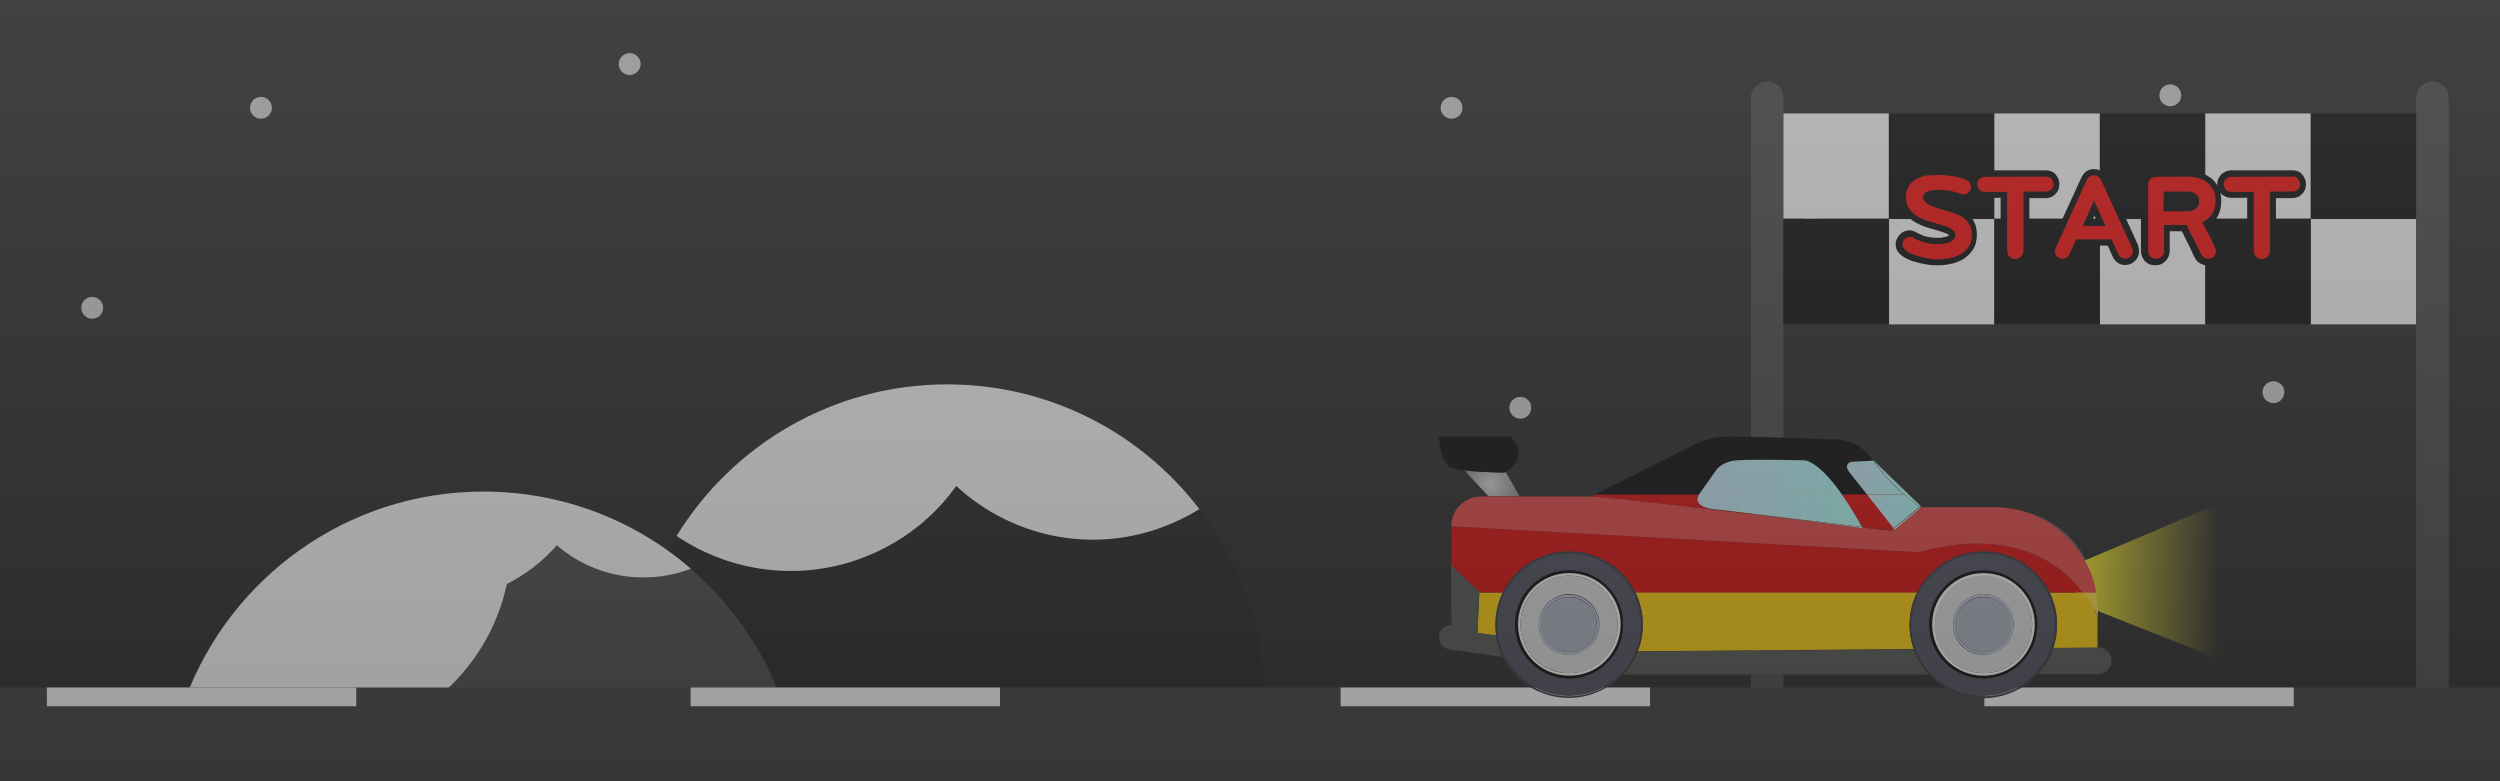 <?xml version="1.0" encoding="utf-8"?>
<!-- Generator: Adobe Illustrator 25.0.0, SVG Export Plug-In . SVG Version: 6.00 Build 0)  -->
<svg version="1.1" id="Layer_1" xmlns="http://www.w3.org/2000/svg" xmlns:xlink="http://www.w3.org/1999/xlink" x="0px" y="0px"
	 viewBox="0 0 800 250" style="enable-background:new 0 0 800 250;" xml:space="preserve">
<style type="text/css">
	.st0{fill:#222222;}
	.st1{opacity:0.8;fill:#FFFFFF;enable-background:new    ;}
	.st2{fill:#1C1C1C;}
	.st3{fill:#FFFFFF;}
	.st4{fill:#444444;}
	.st5{fill:#FF0000;}
	.st6{fill:#3B3B3B;}
	.st7{fill:url(#SVGID_1_);}
	.st8{fill:url(#SVGID_2_);}
	.st9{fill:#FFCE00;}
	.st10{fill:#DD0000;}
	.st11{fill:#4E514E;}
	.st12{opacity:0.25;fill:#FFFFFF;enable-background:new    ;}
	.st13{fill:#32323F;}
	.st14{fill:#474757;}
	.st15{fill:#DDDDDD;}
	.st16{fill:#BAC0D8;}
	.st17{fill:#ACAFBC;}
	.st18{fill:url(#SVGID_3_);}
	.st19{fill:url(#SVGID_4_);}
	.st20{fill:url(#SVGID_5_);}
	.st21{fill:url(#SVGID_6_);}
	.st22{fill:url(#SVGID_7_);}
	.st23{fill:url(#SVGID_8_);}
	.st24{fill:url(#SVGID_9_);}
	.st25{fill:url(#SVGID_10_);}
	.st26{fill:url(#SVGID_11_);}
	.st27{opacity:0.47;fill:url(#SVGID_12_);enable-background:new    ;}
</style>
<g id="Layer_1_1_">
	<rect class="st0" width="800" height="250"/>
</g>
<g id="Layer_7">
	<circle class="st1" cx="579.5" cy="72.5" r="3.5"/>
	<circle class="st1" cx="694.5" cy="30.5" r="3.5"/>
	<circle class="st1" cx="464.5" cy="34.5" r="3.5"/>
	<circle class="st1" cx="727.5" cy="125.5" r="3.5"/>
	<circle class="st1" cx="486.5" cy="130.5" r="3.5"/>
	<circle class="st1" cx="201.5" cy="20.5" r="3.5"/>
	<circle class="st1" cx="83.5" cy="34.5" r="3.5"/>
	<circle class="st1" cx="29.5" cy="98.5" r="3.5"/>
	<g>
		<g>
			<path class="st2" d="M306,155.5c-6.4,8.9-15.2,16.4-25.9,21.3c-21.5,9.8-45.4,7-63.6-5.3c-8.4,13.6-13.7,29.4-14.8,46.3h-0.2v28
				h203.3v-28h-0.2c-1.4-20.6-8.9-39.5-20.7-54.9c-2.4,1.5-4.9,2.8-7.5,4C352,178,324.4,172.6,306,155.5z"/>
			<path class="st3" d="M303.1,123c-36.6,0-68.7,19.4-86.6,48.5c18.2,12.3,42.2,15.1,63.6,5.3c10.7-4.9,19.5-12.3,25.9-21.3
				c18.4,17.1,46,22.5,70.3,11.4c2.6-1.2,5.1-2.5,7.5-4C365.2,138.6,336,123,303.1,123z"/>
		</g>
		<g>
			<path class="st4" d="M256.1,252.1c-1.9-28-15.1-52.9-35.1-70.1c-4.7,1.8-9.8,2.8-15.2,2.8c-10.6,0-20.2-3.9-27.7-10.3
				c-4.5,5.1-9.9,9.3-16,12.4c-6.2,29-31.9,50.8-62.8,50.8c-15.2,0-29.1-5.3-40.1-14c-3.3,9-5.4,18.5-6.1,28.5H53V250h203.3v2.1
				H256.1z"/>
			<path class="st3" d="M162.2,186.9c6.1-3.1,11.5-7.3,16-12.4c7.4,6.4,17.1,10.3,27.7,10.3c5.4,0,10.5-1,15.2-2.8
				c-17.8-15.4-41-24.7-66.4-24.7c-43.7,0-81,27.6-95.4,66.3c11,8.8,24.9,14,40.1,14C130.3,237.7,156,215.9,162.2,186.9z"/>
		</g>
	</g>
	<path class="st4" d="M565.5,231.1L565.5,231.1c-2.9,0-5.2-2.3-5.2-5.2V31.3c0-2.9,2.3-5.2,5.2-5.2l0,0c2.9,0,5.2,2.3,5.2,5.2v194.6
		C570.7,228.8,568.4,231.1,565.5,231.1z"/>
	<g>
		<g>
			<rect x="570.7" y="36.3" class="st3" width="33.7" height="33.7"/>
			<rect x="570.7" y="70" width="33.7" height="33.7"/>
			<rect x="604.5" y="70.1" class="st3" width="33.7" height="33.7"/>
			<rect x="604.5" y="36.3" width="33.7" height="33.7"/>
			<rect x="638.2" y="36.3" class="st3" width="33.7" height="33.7"/>
			<rect x="638.2" y="70" width="33.7" height="33.7"/>
			<rect x="672" y="70.1" class="st3" width="33.7" height="33.7"/>
			<rect x="672" y="36.3" width="33.7" height="33.7"/>
			<rect x="705.7" y="36.3" class="st3" width="33.7" height="33.7"/>
			<rect x="705.7" y="70" width="33.7" height="33.7"/>
			<rect x="739.5" y="70.1" class="st3" width="33.7" height="33.7"/>
			<rect x="739.5" y="36.3" width="33.7" height="33.7"/>
		</g>
		<g>
			<g>
				<g>
					<path class="st5" d="M620,84.1c-0.5,0-1.1,0-1.9-0.1c-0.8-0.1-1.6-0.2-2.4-0.4c-0.9-0.2-1.8-0.4-2.6-0.7
						c-0.9-0.3-1.7-0.6-2.5-1s-1.5-0.9-2-1.4c-0.6-0.7-0.9-1.4-0.9-2.3s0.3-1.7,1-2.4c0.7-0.7,1.5-1.1,2.4-1.1
						c0.6,0,1.1,0.1,1.6,0.4c0.6,0.3,1.2,0.6,1.8,0.9c0.6,0.2,1.2,0.4,1.8,0.6s1.2,0.3,1.8,0.4s1.3,0.1,2,0.1c0.4,0,1,0,1.6-0.1
						s1.1-0.2,1.6-0.3c0.5-0.2,0.8-0.4,1.2-0.7c0.1-0.1,0.3-0.3,0.3-0.8c0-0.3-0.1-0.7-0.7-1c-0.7-0.4-1.6-0.8-2.7-1.1
						c-1.1-0.4-2.4-0.7-3.7-1.1c-1.4-0.4-2.8-0.9-4-1.6c-1.3-0.7-2.3-1.6-3.2-2.7c-0.9-1.2-1.4-2.7-1.4-4.6c0-1.6,0.4-3,1.2-4.1
						c0.7-1.1,1.7-1.9,2.9-2.5c1.1-0.6,2.3-1,3.7-1.2c1.3-0.2,2.6-0.3,3.8-0.3c0.6,0,1.3,0,2.1,0.1s1.6,0.2,2.4,0.3
						c0.8,0.1,1.6,0.3,2.3,0.5c0.8,0.2,1.5,0.5,2.1,0.7c0.6,0.3,1.1,0.7,1.5,1.1c0.4,0.5,0.6,1.2,0.6,2c0,0.9-0.3,1.8-1,2.4
						s-1.5,1-2.4,1c-0.4,0-0.8-0.1-1.3-0.3c-1-0.4-2.1-0.7-3.1-0.9s-2.1-0.3-3.2-0.3c-0.4,0-0.9,0-1.5,0c-0.5,0-1.1,0.1-1.6,0.2
						c-0.4,0.1-0.8,0.3-1.1,0.5c-0.1,0.1-0.2,0.2-0.2,0.6c0,0.1,0,0.3,0.2,0.5c0.2,0.3,0.6,0.5,1,0.8c0.4,0.3,1,0.5,1.5,0.7
						c0.6,0.2,1.2,0.4,1.8,0.6s1.1,0.3,1.6,0.5c0.5,0.1,0.9,0.3,1.2,0.3c1,0.3,2,0.7,3,1.1s1.9,0.9,2.7,1.6c0.8,0.6,1.4,1.5,1.9,2.4
						c0.5,1,0.7,2.1,0.7,3.4c0,1.7-0.4,3.2-1.1,4.4c-0.7,1.1-1.7,2.1-2.9,2.8c-1.1,0.7-2.4,1.1-3.8,1.4
						C622.7,83.9,621.3,84.1,620,84.1z"/>
					<path d="M620.6,56c0.6,0,1.3,0,2.1,0.1s1.5,0.2,2.3,0.3s1.5,0.3,2.3,0.5c0.7,0.2,1.4,0.4,1.9,0.7c0.4,0.2,0.8,0.5,1.1,0.9
						s0.4,0.8,0.4,1.3c0,0.7-0.2,1.3-0.7,1.7c-0.5,0.5-1.1,0.7-1.7,0.7c-0.3,0-0.6-0.1-0.9-0.2c-1.1-0.4-2.2-0.7-3.2-0.9
						c-1.1-0.2-2.2-0.3-3.4-0.3c-0.4,0-0.9,0-1.5,0s-1.2,0.1-1.8,0.3s-1.1,0.4-1.5,0.7s-0.6,0.8-0.6,1.4c0,0.4,0.2,0.8,0.5,1.2
						s0.7,0.7,1.2,1s1.1,0.6,1.7,0.8c0.6,0.2,1.2,0.4,1.8,0.6s1.1,0.3,1.6,0.5c0.5,0.1,0.9,0.3,1.2,0.3c1,0.3,1.9,0.7,2.9,1
						c0.9,0.4,1.7,0.8,2.4,1.4s1.2,1.3,1.7,2.1c0.4,0.8,0.6,1.8,0.6,3c0,1.5-0.3,2.8-1,3.8s-1.5,1.8-2.5,2.4s-2.2,1-3.5,1.3
						c-1.3,0.2-2.6,0.4-3.9,0.4c-0.4,0-1,0-1.8-0.1c-0.7-0.1-1.5-0.2-2.3-0.4c-0.8-0.2-1.7-0.4-2.5-0.6c-0.8-0.3-1.6-0.6-2.3-0.9
						c-0.7-0.4-1.3-0.8-1.7-1.2c-0.4-0.5-0.7-1-0.7-1.6s0.2-1.2,0.7-1.7s1-0.7,1.7-0.7c0.4,0,0.8,0.1,1.1,0.3
						c0.7,0.4,1.3,0.7,1.9,0.9c0.6,0.3,1.3,0.5,1.9,0.6c0.6,0.2,1.3,0.3,1.9,0.4c0.7,0.1,1.4,0.1,2.1,0.1c0.5,0,1,0,1.7-0.1
						c0.6-0.1,1.3-0.2,1.8-0.4c0.6-0.2,1.1-0.5,1.5-0.9s0.6-0.9,0.6-1.5c0-0.8-0.4-1.4-1.2-1.9s-1.7-0.9-2.9-1.2
						c-1.1-0.4-2.4-0.7-3.8-1.1c-1.4-0.4-2.6-0.9-3.8-1.5c-1.1-0.6-2.1-1.4-2.9-2.5c-0.8-1-1.2-2.4-1.2-4c0-1.4,0.3-2.6,1-3.6
						s1.5-1.7,2.5-2.2s2.2-0.9,3.4-1.1C618.2,56.1,619.5,56,620.6,56 M620.6,54c-1.3,0-2.6,0.1-4,0.3c-1.5,0.2-2.8,0.7-4,1.3
						c-1.3,0.7-2.4,1.6-3.2,2.8c-0.9,1.3-1.3,2.9-1.3,4.7c0,2.1,0.5,3.9,1.6,5.2c0.9,1.2,2.1,2.3,3.5,3c1.3,0.7,2.7,1.3,4.2,1.7
						c1.3,0.4,2.6,0.7,3.7,1.1c1,0.3,1.8,0.6,2.4,1c0.1,0.1,0.2,0.1,0.2,0.1l0,0c0,0,0,0,0,0.1c-0.2,0.2-0.5,0.3-0.8,0.4
						c-0.4,0.1-0.9,0.2-1.4,0.3c-0.6,0.1-1.1,0.1-1.5,0.1c-0.7,0-1.3,0-1.9-0.1c-0.6-0.1-1.1-0.2-1.7-0.3c-0.5-0.1-1.1-0.3-1.6-0.6
						c-0.6-0.2-1.1-0.5-1.7-0.8c-0.7-0.4-1.4-0.6-2.1-0.6c-1.2,0-2.3,0.5-3.1,1.4s-1.3,1.9-1.3,3.1c0,1.1,0.4,2.1,1.2,2.9
						c0.6,0.6,1.4,1.2,2.2,1.6s1.7,0.8,2.6,1c0.9,0.3,1.8,0.5,2.7,0.7s1.7,0.3,2.5,0.4s1.5,0.1,2,0.1c1.4,0,2.8-0.1,4.2-0.4
						c1.5-0.3,2.9-0.8,4.1-1.5c1.3-0.8,2.4-1.8,3.2-3.1c0.9-1.3,1.3-3,1.3-4.9c0-1.5-0.3-2.8-0.8-3.9s-1.3-2-2.2-2.7
						c-0.8-0.7-1.8-1.3-2.9-1.7c-1-0.4-2-0.8-3-1.1l0,0l0,0c-0.3-0.1-0.7-0.2-1.2-0.3c-0.5-0.1-1-0.3-1.6-0.5
						c-0.5-0.2-1.1-0.4-1.7-0.6c-0.5-0.2-1-0.4-1.4-0.6c-0.2-0.1-0.4-0.3-0.6-0.4c0.1-0.1,0.3-0.1,0.5-0.2c0.4-0.1,0.9-0.2,1.3-0.2
						c0.6,0,1.1,0,1.5,0c1,0,2,0.1,3,0.3s2,0.5,3,0.8c0.6,0.2,1.1,0.3,1.6,0.3c1.2,0,2.3-0.5,3.2-1.3c0.9-0.9,1.3-1.9,1.3-3.2
						c0-1-0.3-1.9-0.9-2.6c-0.5-0.6-1.1-1.1-1.8-1.4c-0.7-0.3-1.4-0.6-2.3-0.8c-0.8-0.2-1.6-0.4-2.4-0.5c-0.8-0.2-1.7-0.3-2.5-0.3
						C622,54.1,621.3,54,620.6,54L620.6,54z"/>
				</g>
				<g>
					<path class="st5" d="M644.9,83.9c-1,0-1.9-0.4-2.6-1.1c-0.7-0.7-1-1.6-1-2.6V62.4h-6.2c-1,0-1.8-0.3-2.4-1s-1-1.5-1-2.4
						s0.3-1.8,1-2.4c0.7-0.7,1.5-1,2.4-1h19.6c0.9,0,1.8,0.3,2.4,1c0.7,0.7,1,1.5,1,2.4s-0.4,1.8-1,2.4c-0.7,0.7-1.5,1-2.4,1h-6.2
						v17.9c0,1-0.4,1.9-1.1,2.6C646.7,83.5,645.9,83.9,644.9,83.9z"/>
					<path d="M654.7,56.5c0.7,0,1.3,0.2,1.7,0.7c0.5,0.5,0.7,1.1,0.7,1.7c0,0.7-0.2,1.3-0.7,1.7c-0.5,0.5-1.1,0.7-1.7,0.7h-7.2v18.9
						c0,0.7-0.3,1.4-0.8,1.9s-1.1,0.8-1.9,0.8s-1.3-0.3-1.8-0.8s-0.7-1.1-0.7-1.9V61.4h-7.2c-0.7,0-1.3-0.2-1.7-0.7s-0.7-1-0.7-1.7
						s0.2-1.3,0.7-1.7s1-0.7,1.7-0.7L654.7,56.5 M654.7,54.5h-19.6c-1.2,0-2.3,0.5-3.2,1.3c-0.8,0.9-1.3,1.9-1.3,3.1
						c0,1.2,0.4,2.3,1.3,3.1c0.8,0.8,1.9,1.3,3.1,1.3h5.2v16.9c0,1.3,0.5,2.4,1.3,3.3c0.9,0.9,2,1.4,3.3,1.4s2.4-0.5,3.3-1.3
						c0.9-0.9,1.3-2,1.3-3.3V63.4h5.2c1.2,0,2.3-0.4,3.1-1.3c0.9-0.8,1.3-1.9,1.3-3.2c0-1.2-0.5-2.3-1.3-3.2
						C657,54.9,655.9,54.5,654.7,54.5L654.7,54.5z"/>
				</g>
				<g>
					<path class="st5" d="M680.2,83.9c-0.7,0-1.3-0.2-1.9-0.5c-0.5-0.3-1-0.8-1.2-1.4l-1.9-4.2h-10l-1.9,4.2
						c-0.3,0.6-0.7,1.1-1.3,1.5c-0.6,0.3-1.2,0.5-1.8,0.5c-1,0-1.8-0.3-2.4-1c-0.7-0.7-1-1.5-1-2.4c0-0.5,0.1-1,0.3-1.4l10-21.9
						c0.3-0.6,0.7-1.1,1.2-1.4c0.6-0.4,1.2-0.6,1.8-0.6s1.3,0.2,1.8,0.5c0.6,0.4,1,0.8,1.3,1.5l10,21.9c0.2,0.5,0.3,1,0.3,1.4
						c0,0.9-0.3,1.8-1,2.4C682,83.5,681.1,83.9,680.2,83.9z M672.3,71.3l-2.1-4.7l-2.1,4.7H672.3z"/>
					<path d="M670.1,56.1c0.5,0,0.9,0.1,1.3,0.4c0.4,0.2,0.7,0.6,0.9,1l10,21.9c0.1,0.3,0.2,0.7,0.2,1c0,0.7-0.2,1.3-0.7,1.7
						s-1,0.7-1.7,0.7c-0.5,0-0.9-0.1-1.3-0.4c-0.4-0.2-0.7-0.6-0.9-1l-2.2-4.8h-11.3l-2.2,4.8c-0.2,0.4-0.5,0.8-0.9,1
						s-0.8,0.4-1.3,0.4c-0.7,0-1.3-0.2-1.7-0.7c-0.5-0.5-0.7-1.1-0.7-1.7c0-0.3,0.1-0.7,0.2-1l10-21.9c0.2-0.4,0.5-0.8,0.9-1
						C669.2,56.3,669.6,56.1,670.1,56.1 M666.5,72.3h7.3l-3.7-8.1L666.5,72.3 M670.1,54.1c-0.9,0-1.7,0.2-2.4,0.7s-1.2,1.1-1.6,1.9
						l-10,21.8c-0.3,0.6-0.4,1.2-0.4,1.8c0,1.2,0.5,2.3,1.3,3.2c0.9,0.9,1.9,1.3,3.2,1.3c0.9,0,1.6-0.2,2.4-0.7
						c0.7-0.5,1.3-1.1,1.6-1.9l1.6-3.6h8.7l1.6,3.6c0.4,0.8,0.9,1.4,1.6,1.9c0.7,0.5,1.5,0.7,2.4,0.7c1.2,0,2.3-0.5,3.1-1.3
						s1.3-1.9,1.3-3.1c0-0.6-0.1-1.2-0.3-1.7v-0.1v-0.1l-10-21.9c-0.4-0.8-1-1.5-1.7-1.9C671.7,54.4,670.9,54.1,670.1,54.1
						L670.1,54.1z M669.6,70.3l0.6-1.3l0.6,1.3H669.6L669.6,70.3z"/>
				</g>
				<g>
					<path class="st5" d="M706.3,83.9c-0.7,0-1.3-0.2-1.8-0.5c-0.6-0.3-1-0.8-1.3-1.4c-0.1-0.2-0.3-0.5-0.5-1l-0.8-1.7
						c-0.4-0.8-0.7-1.5-1.1-2.3c-0.4-0.8-0.8-1.5-1.1-2.2c-0.3-0.6-0.6-1.2-0.8-1.6c0-0.1-0.1-0.1-0.1-0.2h-5.5v7.3
						c0,1-0.4,1.9-1.1,2.6c-0.7,0.7-1.6,1-2.5,1c-1,0-1.9-0.3-2.5-1c-0.7-0.7-1-1.5-1-2.5V59.1c0-1,0.3-1.9,1-2.5
						c0.7-0.7,1.5-1,2.5-1h9.7c1.3,0,2.7,0.1,3.9,0.4c1.3,0.3,2.4,0.8,3.4,1.5s1.8,1.7,2.4,2.8c0.6,1.1,0.9,2.5,0.9,4.1
						c0,1.7-0.4,3.3-1.2,4.6c-0.6,1.1-1.6,2-2.7,2.6c0,0.1,0.1,0.1,0.1,0.2c0.3,0.5,0.6,1.1,0.9,1.7c0.3,0.6,0.6,1.3,1,1.9
						c0.3,0.7,0.6,1.3,0.9,1.9c0.3,0.6,0.5,1.2,0.7,1.7c0.2,0.6,0.3,1,0.3,1.4c0,1-0.3,1.8-1,2.5C708.1,83.5,707.3,83.9,706.3,83.9z
						 M700.1,66.6c0.8,0,1.4-0.2,1.9-0.6c0.3-0.2,0.6-0.6,0.6-1.5c0-1-0.4-1.4-0.6-1.6c-0.5-0.4-1.1-0.6-1.9-0.6h-6.8v4.3
						C693.3,66.6,700.1,66.6,700.1,66.6z"/>
					<path d="M699.4,56.5c1.3,0,2.5,0.1,3.7,0.4c1.2,0.3,2.2,0.7,3,1.4c0.9,0.6,1.5,1.4,2.1,2.4s0.8,2.2,0.8,3.6
						c0,1.5-0.4,2.9-1.1,4.1c-0.7,1.2-1.8,2.1-3.2,2.7c0.1,0.3,0.3,0.6,0.6,1.1s0.5,1,0.9,1.7c0.3,0.6,0.6,1.3,1,1.9
						s0.6,1.3,0.9,1.9c0.3,0.6,0.5,1.1,0.7,1.6s0.3,0.8,0.3,1c0,0.7-0.2,1.3-0.7,1.8s-1.1,0.7-1.8,0.7c-0.5,0-0.9-0.1-1.3-0.4
						c-0.4-0.2-0.7-0.6-0.9-1c-0.1-0.1-0.2-0.5-0.5-1s-0.5-1.1-0.9-1.8c-0.3-0.7-0.7-1.4-1.1-2.2c-0.4-0.8-0.7-1.5-1.1-2.1
						c-0.3-0.7-0.6-1.2-0.8-1.6s-0.3-0.7-0.3-0.7h-7.2v8.3c0,0.7-0.3,1.3-0.8,1.8s-1.1,0.7-1.8,0.7s-1.3-0.2-1.8-0.7
						s-0.7-1.1-0.7-1.8V59.1c0-0.7,0.2-1.3,0.7-1.8s1.1-0.7,1.8-0.7L699.4,56.5 M692.3,67.6h7.8c1,0,1.8-0.3,2.5-0.8
						s1.1-1.3,1.1-2.3s-0.3-1.8-1-2.4c-0.7-0.5-1.5-0.8-2.5-0.8h-7.8L692.3,67.6 M699.4,54.5h-9.7c-1.3,0-2.4,0.5-3.3,1.3
						c-0.9,0.9-1.3,2-1.3,3.3v21.2c0,1.3,0.5,2.4,1.3,3.3c0.9,0.9,2,1.3,3.3,1.3c1.2,0,2.3-0.4,3.2-1.3s1.4-2,1.4-3.3V74h3.9
						c0.2,0.4,0.4,0.8,0.6,1.2c0.3,0.7,0.7,1.4,1.1,2.2c0.4,0.8,0.7,1.5,1.1,2.2v0.1l0.8,1.7c0.3,0.6,0.4,0.9,0.5,1
						c0.4,0.8,0.9,1.4,1.6,1.8c0.7,0.4,1.5,0.7,2.4,0.7c1.2,0,2.3-0.5,3.2-1.3c0.9-0.9,1.3-2,1.3-3.2c0-0.5-0.1-1-0.4-1.7
						c-0.2-0.5-0.4-1.1-0.7-1.7s-0.6-1.3-0.9-1.9c-0.3-0.7-0.7-1.3-1-2c-0.2-0.4-0.4-0.8-0.6-1.1c0.9-0.7,1.7-1.5,2.3-2.5
						c0.9-1.5,1.3-3.2,1.3-5.1c0-1.7-0.3-3.3-1-4.6s-1.5-2.3-2.7-3.1c-1.1-0.8-2.3-1.3-3.7-1.7C702.2,54.7,700.8,54.5,699.4,54.5
						L699.4,54.5z M694.3,63.3h5.8c0.7,0,1.1,0.2,1.3,0.4c0.1,0.1,0.3,0.2,0.3,0.8c0,0.5-0.2,0.7-0.2,0.7c-0.4,0.3-0.8,0.4-1.3,0.4
						h-5.8L694.3,63.3L694.3,63.3z"/>
				</g>
				<g>
					<path class="st5" d="M723.8,83.9c-1,0-1.9-0.4-2.6-1.1c-0.7-0.7-1-1.6-1-2.6V62.4H714c-1,0-1.8-0.3-2.4-1s-1-1.5-1-2.4
						s0.3-1.8,1-2.4c0.7-0.7,1.5-1,2.4-1h19.6c1,0,1.8,0.3,2.4,1c0.7,0.7,1,1.5,1,2.4s-0.4,1.8-1,2.4c-0.7,0.7-1.5,1-2.4,1h-6.2
						v17.9c0,1-0.4,1.9-1.1,2.6C725.7,83.5,724.8,83.9,723.8,83.9z"/>
					<path d="M733.6,56.5c0.7,0,1.3,0.2,1.7,0.7c0.5,0.5,0.7,1.1,0.7,1.7c0,0.7-0.2,1.3-0.7,1.7c-0.5,0.5-1.1,0.7-1.7,0.7h-7.2v18.9
						c0,0.7-0.3,1.4-0.8,1.9s-1.1,0.8-1.9,0.8s-1.3-0.3-1.8-0.8s-0.7-1.1-0.7-1.9V61.4H714c-0.7,0-1.3-0.2-1.7-0.7s-0.7-1-0.7-1.7
						s0.2-1.3,0.7-1.7s1-0.7,1.7-0.7L733.6,56.5 M733.6,54.5H714c-1.2,0-2.3,0.5-3.2,1.3c-0.8,0.9-1.3,1.9-1.3,3.1
						c0,1.2,0.4,2.3,1.3,3.1c0.8,0.8,1.9,1.3,3.1,1.3h5.2v16.9c0,1.3,0.5,2.4,1.3,3.3c0.9,0.9,2,1.4,3.3,1.4s2.4-0.5,3.3-1.3
						c0.9-0.9,1.3-2,1.3-3.3V63.4h5.2c1.2,0,2.3-0.4,3.1-1.3c0.9-0.8,1.3-1.9,1.3-3.2c0-1.2-0.5-2.3-1.3-3.2
						C735.9,54.9,734.8,54.5,733.6,54.5L733.6,54.5z"/>
				</g>
			</g>
		</g>
		<path class="st4" d="M778.4,231.1L778.4,231.1c-2.9,0-5.2-2.3-5.2-5.2V31.3c0-2.9,2.3-5.2,5.2-5.2l0,0c2.9,0,5.2,2.3,5.2,5.2
			v194.6C783.6,228.8,781.2,231.1,778.4,231.1z"/>
	</g>
</g>
<g id="Layer_5">
	<rect y="220" class="st6" width="800" height="30"/>
	<rect x="15" y="220" class="st3" width="99" height="6"/>
	<rect x="221" y="220" class="st3" width="99" height="6"/>
	<rect x="429" y="220" class="st3" width="99" height="6"/>
	<rect x="635" y="220" class="st3" width="99" height="6"/>
</g>
<g id="Layer_6">
</g>
<linearGradient id="SVGID_1_" gradientUnits="userSpaceOnUse" x1="664.36" y1="185.99" x2="710.24" y2="185.99">
	<stop  offset="0" style="stop-color:#FCEE21"/>
	<stop  offset="1" style="stop-color:#FCEE21;stop-opacity:0"/>
</linearGradient>
<polygon class="st7" points="710.2,210.9 664.4,192.8 664.4,180.5 710.2,161.1 "/>
<g id="Layer_2_1_">
	<g id="Layer_14_1_">
		<g id="flagcar-de">
			
				<radialGradient id="SVGID_2_" cx="476.967" cy="97.162" r="9.685" gradientTransform="matrix(1 0 0 -0.99 0 251.12)" gradientUnits="userSpaceOnUse">
				<stop  offset="0" style="stop-color:#DCDCDC"/>
				<stop  offset="0.69" style="stop-color:#A3A3A3"/>
				<stop  offset="1" style="stop-color:#878787"/>
			</radialGradient>
			<path class="st8" d="M481.8,151c-0.2,0.1-0.3,0.2-0.3,0.2s-7.5,0-12.9-0.7l7.7,8.3h10L481.8,151z"/>
			<path class="st9" d="M472.9,200v2.6l5.9,0.8c-0.2-1.1-0.2-2.3-0.2-3.4c0-3.6,0.8-7.2,2.4-10.4h-7.6L472.9,200z"/>
			<path class="st9" d="M655.8,189.6c2.7,5.5,3.2,11.9,1.2,17.8l14.2-0.1v-9.8c0,0-1.3-3.6-4.7-7.9H655.8z"/>
			<path class="st9" d="M671.3,197.5v-2.1c0-1.9-0.2-3.9-0.5-5.8h-0.1C671.1,192.2,671.3,194.8,671.3,197.5z"/>
			<path class="st9" d="M525.7,199.9c0,2.9-0.5,5.8-1.6,8.5l88.3-0.7c-2.1-6-1.7-12.5,1.1-18.2h-90.2
				C524.9,192.8,525.7,196.3,525.7,199.9z"/>
			<path d="M543.9,158l5.1-7.2c0,0,1.7-3,6.8-3.4c5.1-0.4,21.4,0,21.4,0s4.2-0.5,12.2,10.9h8l-5.3-6.7c0,0-2.6-2.6,0-3.8l7.3-0.4
				c-5.1-8.1-14.5-6.8-14.5-6.8s-29.9-1.3-34.2-0.8c-2.7,0.3-5.3,1-7.7,2.1l-32.7,16.4h33.3C543.8,158.1,543.9,158,543.9,158z"/>
			<path d="M481.8,151c1.5-1,7.8-5.6,1.4-11.3h-22.7c0,0,0,8.9,4.7,10.2c1.1,0.3,2.2,0.5,3.3,0.6c5.4,0.7,12.9,0.7,12.9,0.7
				S481.6,151.1,481.8,151z"/>
			<path class="st10" d="M670.8,189.6c-0.2-1.1-0.4-2.2-0.7-3.2C670.3,187.4,670.5,188.4,670.8,189.6L670.8,189.6z"/>
			<path class="st10" d="M549,163.1c-7.2-0.7-5.9-3.8-5.3-4.8h-33.3l-1.1,0.6c3.3,0,31.5,3.3,56.5,6.3
				C558.1,164.1,551.4,163.3,549,163.1z"/>
			<path class="st10" d="M473.3,189.6h7.6c5.8-11.7,20.1-16.4,31.8-10.6c4.6,2.3,8.3,6,10.6,10.6h90.2c5.8-11.7,20.1-16.4,31.8-10.6
				c4.6,2.3,8.3,6,10.6,10.6h10.7c-6.9-8.9-22.4-21.2-52.6-12.9l-149.6-8.3l0.1,12.6l8.9,8.4L473.3,189.6z"/>
			<path class="st10" d="M589.4,158.2c2.3,3.4,4.5,6.9,6.5,10.5l9.1,1.1l1-0.8l-8.5-10.8H589.4z"/>
			<path class="st10" d="M639.2,162.2c2.4,0.1,4.7,0.5,7,1C643.9,162.7,641.6,162.3,639.2,162.2z"/>
			<path class="st11" d="M524.1,208.5c-1.1,2.7-2.6,5.1-4.6,7.3h97.7c-2.1-2.3-3.8-5-4.8-8L524.1,208.5z"/>
			<path class="st11" d="M472.9,202.6V200l0.4-10.5v-0.2l-8.9-8.4l-0.1-0.1l0.2,19.1c-2.2,0-4,1.8-4,4c0,2.2,1.8,4,4,4c0,0,0,0,0,0
				l16.4,2.3c-1.1-2.2-1.9-4.6-2.2-7L472.9,202.6z"/>
			<path class="st11" d="M671.3,207.2l-14.2,0.1c-1,3.1-2.7,6-5,8.4h19.2c2.3,0.1,4.3-1.8,4.4-4.1c0.1-2.3-1.8-4.3-4.1-4.4
				C671.4,207.2,671.3,207.2,671.3,207.2L671.3,207.2z"/>
			<path class="st12" d="M637.9,162.2c0.4,0,0.8,0,1.3,0C638.4,162.2,637.9,162.2,637.9,162.2z"/>
			<path class="st12" d="M670,186.3c-3.8-15.7-15.6-21.2-23.8-23.1C657.7,166.2,666.8,175,670,186.3z"/>
			<path class="st12" d="M614.8,162.6l-0.2-0.2l0,0L614.8,162.6z"/>
			<path class="st9" d="M666.6,189.6c3.4,4.3,4.7,7.9,4.7,7.9c0-2.6-0.2-5.3-0.6-7.9H666.6z"/>
			<path class="st12" d="M666.6,189.6c3.4,4.3,4.7,7.9,4.7,7.9c0-2.6-0.2-5.3-0.6-7.9H666.6z"/>
			<path class="st10" d="M666.6,189.6h4.1c-0.2-1.1-0.4-2.2-0.6-3.2c-3.3-11.4-12.3-20.2-23.8-23.1c-2.3-0.5-4.7-0.9-7-1
				c-0.4,0-0.8,0-1.3,0h-23.1l-0.2,0.2l0.2,0.2l-0.3-0.2l-8.3,7l-0.3-0.4l-1,0.8l-9.1-1.1l0.2,0.3c0,0-16.6-2.2-30.3-3.9
				c-25-3-53.2-6.3-56.5-6.3H474c-5.3,0-9.6,4.2-9.6,9.5c0,0,0,0,0,0l149.6,8.3C644.2,168.4,659.7,180.6,666.6,189.6z"/>
			<path class="st12" d="M666.6,189.6h4.1c-0.2-1.1-0.4-2.2-0.6-3.2c-3.3-11.4-12.3-20.2-23.8-23.1c-2.3-0.5-4.7-0.9-7-1
				c-0.4,0-0.8,0-1.3,0h-23.1l-0.2,0.2l0.2,0.2l-0.3-0.2l-8.3,7l-0.3-0.4l-1,0.8l-9.1-1.1l0.2,0.3c0,0-16.6-2.2-30.3-3.9
				c-25-3-53.2-6.3-56.5-6.3H474c-5.3,0-9.6,4.2-9.6,9.5c0,0,0,0,0,0l149.6,8.3C644.2,168.4,659.7,180.6,666.6,189.6z"/>
			<path class="st13" d="M525.7,199.9c0-3.6-0.8-7.1-2.4-10.4c-5.8-11.7-20.1-16.4-31.8-10.6c-4.6,2.3-8.3,6-10.6,10.6
				c-1.6,3.2-2.4,6.8-2.4,10.4c0,1.1,0.1,2.3,0.2,3.4c0.4,2.4,1.1,4.8,2.2,7c5.8,11.7,20.1,16.4,31.7,10.5c5.2-2.6,9.3-7,11.4-12.5
				C525.2,205.7,525.7,202.8,525.7,199.9z M502.1,222.8c-12.7,0-23-10.2-23-22.8s10.3-22.8,23-22.8s23,10.2,23,22.8
				S514.8,222.8,502.1,222.8L502.1,222.8z"/>
			<path class="st14" d="M525.1,199.9c0-12.6-10.3-22.8-23-22.8s-23,10.2-23,22.8s10.3,22.8,23,22.8S525.1,212.5,525.1,199.9z
				 M484.8,199.9c-0.1-9.5,7.6-17.3,17.2-17.4c9.5-0.1,17.3,7.6,17.4,17.2s-7.6,17.3-17.2,17.4c0,0-0.1,0-0.1,0
				C492.6,217.1,484.9,209.4,484.8,199.9L484.8,199.9z"/>
			<path d="M519.4,199.9c0.1-9.5-7.6-17.3-17.2-17.4c-9.5-0.1-17.3,7.6-17.4,17.2s7.6,17.3,17.2,17.4c0,0,0.1,0,0.1,0
				C511.6,217.1,519.4,209.4,519.4,199.9z M485.7,199.9c-0.1-9.1,7.3-16.5,16.3-16.5s16.5,7.3,16.5,16.3c0.1,9.1-7.3,16.5-16.3,16.5
				c0,0-0.1,0-0.1,0C493.1,216.3,485.7,209,485.7,199.9C485.7,199.9,485.7,199.9,485.7,199.9z"/>
			<path class="st3" d="M518.6,199.9c0.1-9.1-7.3-16.5-16.3-16.5c-9.1-0.1-16.5,7.3-16.5,16.3c-0.1,9.1,7.3,16.5,16.3,16.5
				c0,0,0.1,0,0.1,0C511.2,216.3,518.5,209,518.6,199.9C518.6,199.9,518.6,199.9,518.6,199.9z M486.5,199.9
				c-0.1-8.6,6.9-15.6,15.5-15.7c8.6-0.1,15.6,6.9,15.7,15.5c0.1,8.6-6.9,15.6-15.5,15.7c0,0-0.1,0-0.1,0
				C493.5,215.5,486.6,208.5,486.5,199.9C486.5,199.9,486.5,199.9,486.5,199.9z"/>
			<path class="st15" d="M517.7,199.9c0.1-8.6-6.9-15.6-15.5-15.7c-8.6-0.1-15.6,6.9-15.7,15.5s6.9,15.6,15.5,15.7c0,0,0.1,0,0.1,0
				C510.7,215.5,517.7,208.5,517.7,199.9C517.7,199.9,517.7,199.9,517.7,199.9z M492.4,199.9c0-5.4,4.3-9.7,9.6-9.8
				c5.4,0,9.7,4.3,9.8,9.6c0,5.4-4.3,9.7-9.6,9.8c0,0,0,0-0.1,0C496.8,209.6,492.5,205.3,492.4,199.9
				C492.4,199.9,492.4,199.9,492.4,199.9z"/>
			<path class="st16" d="M502.1,209.6c5.3,0,9.6-4.4,9.6-9.7c0-5.3-4.4-9.6-9.7-9.6c-5.3,0-9.6,4.3-9.6,9.6
				C492.5,205.3,496.8,209.6,502.1,209.6C502.1,209.6,502.1,209.6,502.1,209.6z M493.3,199.9c0-4.9,3.9-8.9,8.8-8.9s8.9,3.9,8.9,8.8
				c0,4.9-3.9,8.9-8.8,8.9c0,0,0,0-0.1,0C497.3,208.7,493.3,204.8,493.3,199.9L493.3,199.9z"/>
			<ellipse class="st17" cx="502.1" cy="199.9" rx="8.9" ry="8.8"/>
			<path class="st13" d="M658.3,199.9c0-3.6-0.8-7.1-2.4-10.4c-5.8-11.7-20.1-16.4-31.8-10.6c-4.6,2.3-8.3,6-10.6,10.6
				c-2.8,5.7-3.2,12.2-1.1,18.2c4.3,12.3,17.8,18.7,30.1,14.4C651.9,218.8,658.2,209.9,658.3,199.9L658.3,199.9z M634.7,222.8
				c-12.7,0-23-10.2-23-22.8s10.3-22.8,23-22.8c12.7,0,23,10.2,23,22.8S647.4,222.8,634.7,222.8z"/>
			<path class="st14" d="M657.6,199.9c0-12.6-10.3-22.8-23-22.8s-23,10.2-23,22.8s10.3,22.8,23,22.8
				C647.3,222.8,657.6,212.5,657.6,199.9z M634.7,217.1c-9.5-0.1-17.1-7.8-17.1-17.3c0.1-9.5,7.8-17.1,17.3-17.1
				c9.4,0.1,17.1,7.7,17.1,17.2C651.9,209.4,644.2,217.1,634.7,217.1C634.7,217.1,634.7,217.1,634.7,217.1z"/>
			<path d="M651.9,199.9c0.1-9.5-7.6-17.3-17.2-17.4c-9.5-0.1-17.3,7.6-17.4,17.2c-0.1,9.5,7.6,17.3,17.2,17.4c0,0,0.1,0,0.1,0
				C644.2,217.1,651.9,209.4,651.9,199.9C651.9,199.9,651.9,199.9,651.9,199.9z M634.7,216.3c-9-0.1-16.3-7.4-16.2-16.4
				c0.1-9,7.4-16.3,16.4-16.2c9,0.1,16.2,7.4,16.2,16.3C651.1,209,643.7,216.3,634.7,216.3C634.7,216.3,634.7,216.3,634.7,216.3z"/>
			<path class="st3" d="M651.1,199.9c0.1-9.1-7.3-16.5-16.3-16.5c-9.1-0.1-16.5,7.3-16.5,16.3c-0.1,9.1,7.3,16.5,16.3,16.5
				c0,0,0.1,0,0.1,0C643.7,216.3,651.1,209,651.1,199.9C651.1,199.9,651.1,199.9,651.1,199.9z M634.7,215.4
				c-8.6-0.1-15.5-7-15.4-15.6c0.1-8.6,7-15.5,15.6-15.4c8.5,0.1,15.4,7,15.4,15.5C650.2,208.5,643.2,215.5,634.7,215.4z"/>
			<path class="st15" d="M650.3,199.9c0.1-8.6-6.9-15.6-15.5-15.7s-15.6,6.9-15.7,15.5c-0.1,8.6,6.9,15.6,15.5,15.7c0,0,0.1,0,0.1,0
				C643.2,215.5,650.2,208.5,650.3,199.9C650.3,199.9,650.3,199.9,650.3,199.9z M625,199.9c0-5.4,4.3-9.7,9.6-9.8
				c5.4,0,9.7,4.3,9.8,9.6c0,5.4-4.3,9.7-9.6,9.8c0,0,0,0-0.1,0C629.3,209.6,625,205.3,625,199.9z"/>
			<path class="st16" d="M644.4,199.9c0-5.4-4.3-9.7-9.6-9.8c-5.4,0-9.7,4.3-9.8,9.6c0,5.4,4.3,9.7,9.6,9.8c0,0,0,0,0.1,0
				C640,209.6,644.3,205.3,644.4,199.9C644.4,199.9,644.4,199.9,644.4,199.9z M625.8,199.9c0-4.9,3.9-8.9,8.8-8.9s8.9,3.9,8.9,8.8
				s-3.9,8.9-8.8,8.9c0,0-0.1,0-0.1,0C629.8,208.7,625.8,204.8,625.8,199.9L625.8,199.9z"/>
			<ellipse class="st17" cx="634.7" cy="199.9" rx="8.9" ry="8.8"/>
			<path d="M577.2,147.3c0,0-16.2-0.4-21.4,0c-5.1,0.4-6.8,3.4-6.8,3.4l-5.1,7.2c0,0-0.1,0.1-0.2,0.3h45.7
				C581.4,146.8,577.2,147.3,577.2,147.3z"/>
			
				<linearGradient id="SVGID_3_" gradientUnits="userSpaceOnUse" x1="543.2" y1="99.301" x2="596.034" y2="99.301" gradientTransform="matrix(1 0 0 -1 0 252)">
				<stop  offset="0" style="stop-color:#C9E7F9"/>
				<stop  offset="1" style="stop-color:#AAFFF9"/>
			</linearGradient>
			<path class="st18" d="M577.2,147.3c0,0-16.2-0.4-21.4,0c-5.1,0.4-6.8,3.4-6.8,3.4l-5.1,7.2c0,0-0.1,0.1-0.2,0.3h45.7
				C581.4,146.8,577.2,147.3,577.2,147.3z"/>
			<path class="st10" d="M543.7,158.2c-0.6,1-1.9,4.1,5.3,4.8c2.4,0.2,9.1,1.1,16.7,2c11.8,1.4,22.8,2.7,30.1,3.6
				c-2-3.6-4.1-7.1-6.5-10.5H543.7z"/>
			
				<linearGradient id="SVGID_4_" gradientUnits="userSpaceOnUse" x1="543.2" y1="88.505" x2="596.035" y2="88.505" gradientTransform="matrix(1 0 0 -1 0 252)">
				<stop  offset="0" style="stop-color:#C9E7F9"/>
				<stop  offset="1" style="stop-color:#AAFFF9"/>
			</linearGradient>
			<path class="st19" d="M543.7,158.2c-0.6,1-1.9,4.1,5.3,4.8c2.4,0.2,9.1,1.1,16.7,2c11.8,1.4,22.8,2.7,30.1,3.6
				c-2-3.6-4.1-7.1-6.5-10.5H543.7z"/>
			<path class="st10" d="M596,169l-0.2-0.3c-7.3-0.9-18.4-2.2-30.1-3.6C579.4,166.8,596,169,596,169z"/>
			<path class="st12" d="M596,169l-0.2-0.3c-7.3-0.9-18.4-2.2-30.1-3.6C579.4,166.8,596,169,596,169z"/>
			
				<linearGradient id="SVGID_5_" gradientUnits="userSpaceOnUse" x1="543.2" y1="84.954" x2="596.034" y2="84.954" gradientTransform="matrix(1 0 0 -1 0 252)">
				<stop  offset="0" style="stop-color:#C9E7F9"/>
				<stop  offset="1" style="stop-color:#AAFFF9"/>
			</linearGradient>
			<path class="st20" d="M596,169l-0.2-0.3c-7.3-0.9-18.4-2.2-30.1-3.6C579.4,166.8,596,169,596,169z"/>
			
				<linearGradient id="SVGID_6_" gradientUnits="userSpaceOnUse" x1="591.047" y1="97.197" x2="614.845" y2="97.197" gradientTransform="matrix(1 0 0 -1 0 252)">
				<stop  offset="0" style="stop-color:#C9E7F9"/>
				<stop  offset="1" style="stop-color:#AAFFF9"/>
			</linearGradient>
			<path class="st21" d="M609.3,158.2c2.2,2,4.1,3.4,5,4l0.1-0.1h0.4l-15.4-14.9C602.1,151.5,606.1,155.4,609.3,158.2z"/>
			<path d="M592.2,151.6l5.3,6.7h11.9c-3.3-2.8-7.3-6.8-9.9-10.9l-7.3,0.4C589.6,149,592.2,151.6,592.2,151.6z"/>
			
				<linearGradient id="SVGID_7_" gradientUnits="userSpaceOnUse" x1="591.047" y1="99.207" x2="614.846" y2="99.207" gradientTransform="matrix(1 0 0 -1 0 252)">
				<stop  offset="0" style="stop-color:#C9E7F9"/>
				<stop  offset="1" style="stop-color:#AAFFF9"/>
			</linearGradient>
			<path class="st22" d="M592.2,151.6l5.3,6.7h11.9c-3.3-2.8-7.3-6.8-9.9-10.9l-7.3,0.4C589.6,149,592.2,151.6,592.2,151.6z"/>
			<path class="st10" d="M609.3,158.2h-11.9l8.5,10.8l8.3-6.8C613.5,161.7,611.6,160.2,609.3,158.2z"/>
			
				<linearGradient id="SVGID_8_" gradientUnits="userSpaceOnUse" x1="591.047" y1="88.347" x2="614.845" y2="88.347" gradientTransform="matrix(1 0 0 -1 0 252)">
				<stop  offset="0" style="stop-color:#C9E7F9"/>
				<stop  offset="1" style="stop-color:#AAFFF9"/>
			</linearGradient>
			<path class="st23" d="M609.3,158.2h-11.9l8.5,10.8l8.3-6.8C613.5,161.7,611.6,160.2,609.3,158.2z"/>
			<path class="st12" d="M614.3,162.3l0.2,0.2l0,0L614.3,162.3L614.3,162.3z"/>
			
				<linearGradient id="SVGID_9_" gradientUnits="userSpaceOnUse" x1="591.047" y1="89.677" x2="614.845" y2="89.677" gradientTransform="matrix(1 0 0 -1 0 252)">
				<stop  offset="0" style="stop-color:#C9E7F9"/>
				<stop  offset="1" style="stop-color:#AAFFF9"/>
			</linearGradient>
			<path class="st24" d="M614.3,162.3l0.2,0.2l0,0L614.3,162.3L614.3,162.3z"/>
			<path class="st10" d="M606,169.1l0.3,0.4l8.3-7l-0.2-0.2L606,169.1z"/>
			<path class="st12" d="M606,169.1l0.3,0.4l8.3-7l-0.2-0.2L606,169.1z"/>
			
				<linearGradient id="SVGID_10_" gradientUnits="userSpaceOnUse" x1="591.047" y1="86.15" x2="614.845" y2="86.15" gradientTransform="matrix(1 0 0 -1 0 252)">
				<stop  offset="0" style="stop-color:#C9E7F9"/>
				<stop  offset="1" style="stop-color:#AAFFF9"/>
			</linearGradient>
			<path class="st25" d="M606,169.1l0.3,0.4l8.3-7l-0.2-0.2L606,169.1z"/>
			<polygon class="st10" points="614.6,162.4 614.8,162.2 614.4,162.2 			"/>
			<polygon class="st12" points="614.6,162.4 614.8,162.2 614.4,162.2 			"/>
			
				<linearGradient id="SVGID_11_" gradientUnits="userSpaceOnUse" x1="591.047" y1="89.694" x2="614.845" y2="89.694" gradientTransform="matrix(1 0 0 -1 0 252)">
				<stop  offset="0" style="stop-color:#C9E7F9"/>
				<stop  offset="1" style="stop-color:#AAFFF9"/>
			</linearGradient>
			<polygon class="st26" points="614.6,162.4 614.8,162.2 614.4,162.2 			"/>
		</g>
	</g>
</g>
<g id="Layer_8">
	
		<linearGradient id="SVGID_12_" gradientUnits="userSpaceOnUse" x1="400" y1="252" x2="400" y2="2" gradientTransform="matrix(1 0 0 -1 0 252)">
		<stop  offset="0" style="stop-color:#666666"/>
		<stop  offset="1" style="stop-color:#333333"/>
	</linearGradient>
	<rect class="st27" width="800" height="250"/>
</g>
</svg>
